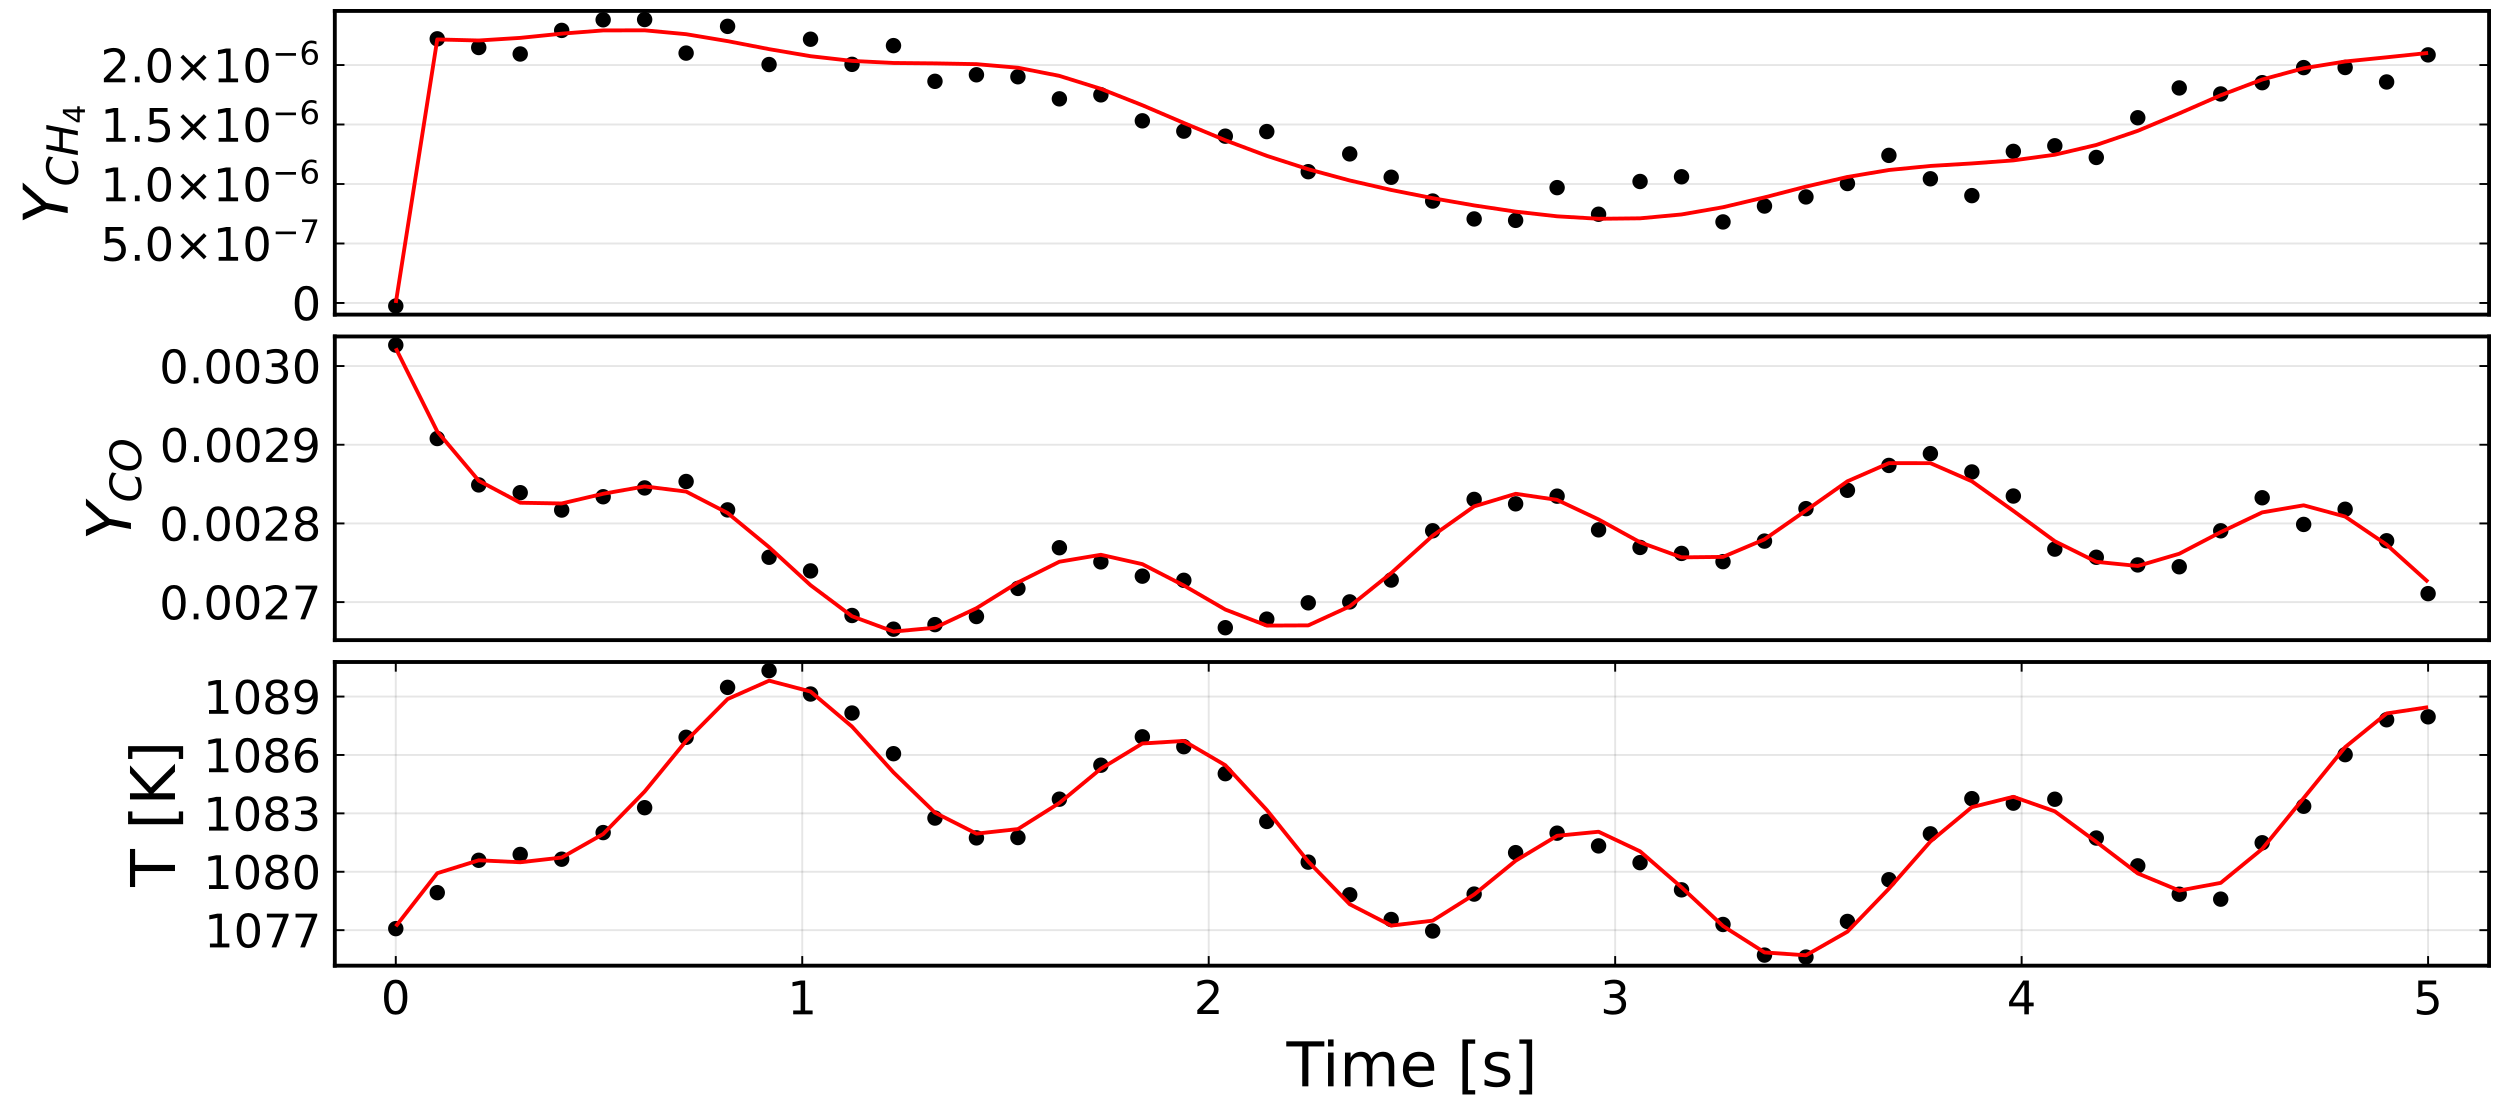 <?xml version="1.0" encoding="utf-8" standalone="no"?>
<!DOCTYPE svg PUBLIC "-//W3C//DTD SVG 1.1//EN"
  "http://www.w3.org/Graphics/SVG/1.1/DTD/svg11.dtd">
<!-- Created with matplotlib (https://matplotlib.org/) -->
<svg height="288pt" version="1.1" viewBox="0 0 648 288" width="648pt" xmlns="http://www.w3.org/2000/svg" xmlns:xlink="http://www.w3.org/1999/xlink">
 <defs>
  <style type="text/css">*{stroke-linecap:butt;stroke-linejoin:round;}</style>
 </defs>
 <g id="figure_1">
  <g id="patch_1">
   <path d="M 0 288 
L 648 288 
L 648 0 
L 0 0 
z
" style="fill:#ffffff;"/>
  </g>
  <g id="axes_1">
   <g id="patch_2">
    <path d="M 86.784 81.545 
L 645.165 81.545 
L 645.165 2.835 
L 86.784 2.835 
z
" style="fill:#ffffff;"/>
   </g>
   <g id="matplotlib.axis_1">
    <g id="xtick_1"/>
    <g id="xtick_2"/>
    <g id="xtick_3"/>
    <g id="xtick_4"/>
    <g id="xtick_5"/>
    <g id="xtick_6"/>
   </g>
   <g id="matplotlib.axis_2">
    <g id="ytick_1">
     <g id="line2d_1">
      <path clip-path="url(#pa6e5267a24)" d="M 86.784 78.524 
L 645.165 78.524 
" style="fill:none;stroke:#000000;stroke-linecap:square;stroke-opacity:0.1;stroke-width:0.5;"/>
     </g>
     <g id="line2d_2">
      <defs>
       <path d="M 0 0 
L 2.5 0 
" id="m3a8698d314" style="stroke:#000000;stroke-width:0.5;"/>
      </defs>
      <g>
       <use style="stroke:#000000;stroke-width:0.5;" x="86.784" xlink:href="#m3a8698d314" y="78.524"/>
      </g>
     </g>
     <g id="line2d_3">
      <defs>
       <path d="M 0 0 
L -2.5 0 
" id="m9a51f15587" style="stroke:#000000;stroke-width:0.5;"/>
      </defs>
      <g>
       <use style="stroke:#000000;stroke-width:0.5;" x="645.165" xlink:href="#m9a51f15587" y="78.524"/>
      </g>
     </g>
     <g id="text_1">
      <!-- $\mathregular{0}$ -->
      <g transform="translate(75.604 83.083)scale(0.12 -0.12)">
       <defs>
        <path d="M 31.781 66.406 
Q 24.172 66.406 20.328 58.906 
Q 16.5 51.422 16.5 36.375 
Q 16.5 21.391 20.328 13.891 
Q 24.172 6.391 31.781 6.391 
Q 39.453 6.391 43.281 13.891 
Q 47.125 21.391 47.125 36.375 
Q 47.125 51.422 43.281 58.906 
Q 39.453 66.406 31.781 66.406 
z
M 31.781 74.219 
Q 44.047 74.219 50.516 64.516 
Q 56.984 54.828 56.984 36.375 
Q 56.984 17.969 50.516 8.266 
Q 44.047 -1.422 31.781 -1.422 
Q 19.531 -1.422 13.062 8.266 
Q 6.594 17.969 6.594 36.375 
Q 6.594 54.828 13.062 64.516 
Q 19.531 74.219 31.781 74.219 
z
" id="DejaVuSans-48"/>
       </defs>
       <use transform="translate(0 0.781)" xlink:href="#DejaVuSans-48"/>
      </g>
     </g>
    </g>
    <g id="ytick_2">
     <g id="line2d_4">
      <path clip-path="url(#pa6e5267a24)" d="M 86.784 63.108 
L 645.165 63.108 
" style="fill:none;stroke:#000000;stroke-linecap:square;stroke-opacity:0.1;stroke-width:0.5;"/>
     </g>
     <g id="line2d_5">
      <g>
       <use style="stroke:#000000;stroke-width:0.5;" x="86.784" xlink:href="#m3a8698d314" y="63.108"/>
      </g>
     </g>
     <g id="line2d_6">
      <g>
       <use style="stroke:#000000;stroke-width:0.5;" x="645.165" xlink:href="#m9a51f15587" y="63.108"/>
      </g>
     </g>
     <g id="text_2">
      <!-- $\mathregular{5.0×10^{-7}}$ -->
      <g transform="translate(26.044 67.667)scale(0.12 -0.12)">
       <defs>
        <path d="M 10.797 72.906 
L 49.516 72.906 
L 49.516 64.594 
L 19.828 64.594 
L 19.828 46.734 
Q 21.969 47.469 24.109 47.828 
Q 26.266 48.188 28.422 48.188 
Q 40.625 48.188 47.75 41.5 
Q 54.891 34.812 54.891 23.391 
Q 54.891 11.625 47.562 5.094 
Q 40.234 -1.422 26.906 -1.422 
Q 22.312 -1.422 17.547 -0.641 
Q 12.797 0.141 7.719 1.703 
L 7.719 11.625 
Q 12.109 9.234 16.797 8.062 
Q 21.484 6.891 26.703 6.891 
Q 35.156 6.891 40.078 11.328 
Q 45.016 15.766 45.016 23.391 
Q 45.016 31 40.078 35.438 
Q 35.156 39.891 26.703 39.891 
Q 22.75 39.891 18.812 39.016 
Q 14.891 38.141 10.797 36.281 
z
" id="DejaVuSans-53"/>
        <path d="M 10.688 12.406 
L 21 12.406 
L 21 0 
L 10.688 0 
z
" id="DejaVuSans-46"/>
        <path d="M 70.125 53.719 
L 47.797 31.297 
L 70.125 8.984 
L 64.312 3.078 
L 41.891 25.484 
L 19.484 3.078 
L 13.719 8.984 
L 35.984 31.297 
L 13.719 53.719 
L 19.484 59.625 
L 41.891 37.203 
L 64.312 59.625 
z
" id="DejaVuSans-215"/>
        <path d="M 12.406 8.297 
L 28.516 8.297 
L 28.516 63.922 
L 10.984 60.406 
L 10.984 69.391 
L 28.422 72.906 
L 38.281 72.906 
L 38.281 8.297 
L 54.391 8.297 
L 54.391 0 
L 12.406 0 
z
" id="DejaVuSans-49"/>
        <path d="M 10.594 35.5 
L 73.188 35.5 
L 73.188 27.203 
L 10.594 27.203 
z
" id="DejaVuSans-8722"/>
        <path d="M 8.203 72.906 
L 55.078 72.906 
L 55.078 68.703 
L 28.609 0 
L 18.312 0 
L 43.219 64.594 
L 8.203 64.594 
z
" id="DejaVuSans-55"/>
       </defs>
       <use transform="translate(0 0.684)" xlink:href="#DejaVuSans-53"/>
       <use transform="translate(63.623 0.684)" xlink:href="#DejaVuSans-46"/>
       <use transform="translate(95.41 0.684)" xlink:href="#DejaVuSans-48"/>
       <use transform="translate(159.033 0.684)" xlink:href="#DejaVuSans-215"/>
       <use transform="translate(242.822 0.684)" xlink:href="#DejaVuSans-49"/>
       <use transform="translate(306.445 0.684)" xlink:href="#DejaVuSans-48"/>
       <use transform="translate(371.025 38.966)scale(0.7)" xlink:href="#DejaVuSans-8722"/>
       <use transform="translate(429.678 38.966)scale(0.7)" xlink:href="#DejaVuSans-55"/>
      </g>
     </g>
    </g>
    <g id="ytick_3">
     <g id="line2d_7">
      <path clip-path="url(#pa6e5267a24)" d="M 86.784 47.693 
L 645.165 47.693 
" style="fill:none;stroke:#000000;stroke-linecap:square;stroke-opacity:0.1;stroke-width:0.5;"/>
     </g>
     <g id="line2d_8">
      <g>
       <use style="stroke:#000000;stroke-width:0.5;" x="86.784" xlink:href="#m3a8698d314" y="47.693"/>
      </g>
     </g>
     <g id="line2d_9">
      <g>
       <use style="stroke:#000000;stroke-width:0.5;" x="645.165" xlink:href="#m9a51f15587" y="47.693"/>
      </g>
     </g>
     <g id="text_3">
      <!-- $\mathregular{1.0×10^{-6}}$ -->
      <g transform="translate(26.044 52.252)scale(0.12 -0.12)">
       <defs>
        <path d="M 33.016 40.375 
Q 26.375 40.375 22.484 35.828 
Q 18.609 31.297 18.609 23.391 
Q 18.609 15.531 22.484 10.953 
Q 26.375 6.391 33.016 6.391 
Q 39.656 6.391 43.531 10.953 
Q 47.406 15.531 47.406 23.391 
Q 47.406 31.297 43.531 35.828 
Q 39.656 40.375 33.016 40.375 
z
M 52.594 71.297 
L 52.594 62.312 
Q 48.875 64.062 45.094 64.984 
Q 41.312 65.922 37.594 65.922 
Q 27.828 65.922 22.672 59.328 
Q 17.531 52.734 16.797 39.406 
Q 19.672 43.656 24.016 45.922 
Q 28.375 48.188 33.594 48.188 
Q 44.578 48.188 50.953 41.516 
Q 57.328 34.859 57.328 23.391 
Q 57.328 12.156 50.688 5.359 
Q 44.047 -1.422 33.016 -1.422 
Q 20.359 -1.422 13.672 8.266 
Q 6.984 17.969 6.984 36.375 
Q 6.984 53.656 15.188 63.938 
Q 23.391 74.219 37.203 74.219 
Q 40.922 74.219 44.703 73.484 
Q 48.484 72.75 52.594 71.297 
z
" id="DejaVuSans-54"/>
       </defs>
       <use transform="translate(0 0.766)" xlink:href="#DejaVuSans-49"/>
       <use transform="translate(63.623 0.766)" xlink:href="#DejaVuSans-46"/>
       <use transform="translate(95.41 0.766)" xlink:href="#DejaVuSans-48"/>
       <use transform="translate(159.033 0.766)" xlink:href="#DejaVuSans-215"/>
       <use transform="translate(242.822 0.766)" xlink:href="#DejaVuSans-49"/>
       <use transform="translate(306.445 0.766)" xlink:href="#DejaVuSans-48"/>
       <use transform="translate(371.025 39.047)scale(0.7)" xlink:href="#DejaVuSans-8722"/>
       <use transform="translate(429.678 39.047)scale(0.7)" xlink:href="#DejaVuSans-54"/>
      </g>
     </g>
    </g>
    <g id="ytick_4">
     <g id="line2d_10">
      <path clip-path="url(#pa6e5267a24)" d="M 86.784 32.277 
L 645.165 32.277 
" style="fill:none;stroke:#000000;stroke-linecap:square;stroke-opacity:0.1;stroke-width:0.5;"/>
     </g>
     <g id="line2d_11">
      <g>
       <use style="stroke:#000000;stroke-width:0.5;" x="86.784" xlink:href="#m3a8698d314" y="32.277"/>
      </g>
     </g>
     <g id="line2d_12">
      <g>
       <use style="stroke:#000000;stroke-width:0.5;" x="645.165" xlink:href="#m9a51f15587" y="32.277"/>
      </g>
     </g>
     <g id="text_4">
      <!-- $\mathregular{1.5×10^{-6}}$ -->
      <g transform="translate(26.044 36.836)scale(0.12 -0.12)">
       <use transform="translate(0 0.766)" xlink:href="#DejaVuSans-49"/>
       <use transform="translate(63.623 0.766)" xlink:href="#DejaVuSans-46"/>
       <use transform="translate(95.41 0.766)" xlink:href="#DejaVuSans-53"/>
       <use transform="translate(159.033 0.766)" xlink:href="#DejaVuSans-215"/>
       <use transform="translate(242.822 0.766)" xlink:href="#DejaVuSans-49"/>
       <use transform="translate(306.445 0.766)" xlink:href="#DejaVuSans-48"/>
       <use transform="translate(371.025 39.047)scale(0.7)" xlink:href="#DejaVuSans-8722"/>
       <use transform="translate(429.678 39.047)scale(0.7)" xlink:href="#DejaVuSans-54"/>
      </g>
     </g>
    </g>
    <g id="ytick_5">
     <g id="line2d_13">
      <path clip-path="url(#pa6e5267a24)" d="M 86.784 16.862 
L 645.165 16.862 
" style="fill:none;stroke:#000000;stroke-linecap:square;stroke-opacity:0.1;stroke-width:0.5;"/>
     </g>
     <g id="line2d_14">
      <g>
       <use style="stroke:#000000;stroke-width:0.5;" x="86.784" xlink:href="#m3a8698d314" y="16.862"/>
      </g>
     </g>
     <g id="line2d_15">
      <g>
       <use style="stroke:#000000;stroke-width:0.5;" x="645.165" xlink:href="#m9a51f15587" y="16.862"/>
      </g>
     </g>
     <g id="text_5">
      <!-- $\mathregular{2.0×10^{-6}}$ -->
      <g transform="translate(26.044 21.421)scale(0.12 -0.12)">
       <defs>
        <path d="M 19.188 8.297 
L 53.609 8.297 
L 53.609 0 
L 7.328 0 
L 7.328 8.297 
Q 12.938 14.109 22.625 23.891 
Q 32.328 33.688 34.812 36.531 
Q 39.547 41.844 41.422 45.531 
Q 43.312 49.219 43.312 52.781 
Q 43.312 58.594 39.234 62.25 
Q 35.156 65.922 28.609 65.922 
Q 23.969 65.922 18.812 64.312 
Q 13.672 62.703 7.812 59.422 
L 7.812 69.391 
Q 13.766 71.781 18.938 73 
Q 24.125 74.219 28.422 74.219 
Q 39.75 74.219 46.484 68.547 
Q 53.219 62.891 53.219 53.422 
Q 53.219 48.922 51.531 44.891 
Q 49.859 40.875 45.406 35.406 
Q 44.188 33.984 37.641 27.219 
Q 31.109 20.453 19.188 8.297 
z
" id="DejaVuSans-50"/>
       </defs>
       <use transform="translate(0 0.766)" xlink:href="#DejaVuSans-50"/>
       <use transform="translate(63.623 0.766)" xlink:href="#DejaVuSans-46"/>
       <use transform="translate(95.41 0.766)" xlink:href="#DejaVuSans-48"/>
       <use transform="translate(159.033 0.766)" xlink:href="#DejaVuSans-215"/>
       <use transform="translate(242.822 0.766)" xlink:href="#DejaVuSans-49"/>
       <use transform="translate(306.445 0.766)" xlink:href="#DejaVuSans-48"/>
       <use transform="translate(371.025 39.047)scale(0.7)" xlink:href="#DejaVuSans-8722"/>
       <use transform="translate(429.678 39.047)scale(0.7)" xlink:href="#DejaVuSans-54"/>
      </g>
     </g>
    </g>
    <g id="text_6">
     <!-- $Y_{CH_4}$ -->
     <g transform="translate(17.564 58.11)rotate(-90)scale(0.16 -0.16)">
      <defs>
       <path d="M 6.297 72.906 
L 16.891 72.906 
L 30.516 42.922 
L 56.5 72.906 
L 67.578 72.906 
L 34.516 34.719 
L 27.781 0 
L 17.922 0 
L 24.609 34.719 
z
" id="DejaVuSans-Oblique-89"/>
       <path d="M 69.484 67.281 
L 67.484 56.891 
Q 62.797 61.625 57.547 63.922 
Q 52.297 66.219 46.188 66.219 
Q 37.844 66.219 31.516 62.203 
Q 25.203 58.203 20.609 50 
Q 17.672 44.734 16.125 38.844 
Q 14.594 32.953 14.594 27 
Q 14.594 17.047 19.75 11.812 
Q 24.906 6.594 34.719 6.594 
Q 41.5 6.594 47.75 8.766 
Q 54 10.938 59.906 15.281 
L 57.625 3.609 
Q 51.812 1.125 45.875 -0.141 
Q 39.938 -1.422 33.984 -1.422 
Q 19.969 -1.422 12.078 6.188 
Q 4.203 13.812 4.203 27.391 
Q 4.203 36.078 7.203 44.469 
Q 10.203 52.875 15.828 59.812 
Q 21.781 67.188 29.422 70.703 
Q 37.062 74.219 47.219 74.219 
Q 53.469 74.219 59.062 72.484 
Q 64.656 70.75 69.484 67.281 
z
" id="DejaVuSans-Oblique-67"/>
       <path d="M 16.891 72.906 
L 26.812 72.906 
L 21 43.016 
L 56.781 43.016 
L 62.594 72.906 
L 72.516 72.906 
L 58.297 0 
L 48.391 0 
L 55.172 34.719 
L 19.391 34.719 
L 12.594 0 
L 2.688 0 
z
" id="DejaVuSans-Oblique-72"/>
       <path d="M 37.797 64.312 
L 12.891 25.391 
L 37.797 25.391 
z
M 35.203 72.906 
L 47.609 72.906 
L 47.609 25.391 
L 58.016 25.391 
L 58.016 17.188 
L 47.609 17.188 
L 47.609 0 
L 37.797 0 
L 37.797 17.188 
L 4.891 17.188 
L 4.891 26.703 
z
" id="DejaVuSans-52"/>
      </defs>
      <use transform="translate(0 0.094)" xlink:href="#DejaVuSans-Oblique-89"/>
      <use transform="translate(61.084 -16.312)scale(0.7)" xlink:href="#DejaVuSans-Oblique-67"/>
      <use transform="translate(109.961 -16.312)scale(0.7)" xlink:href="#DejaVuSans-Oblique-72"/>
      <use transform="translate(162.598 -27.797)scale(0.49)" xlink:href="#DejaVuSans-52"/>
     </g>
    </g>
   </g>
   <g id="PathCollection_1">
    <defs>
     <path d="M 0 2 
C 0.53 2 1.039 1.789 1.414 1.414 
C 1.789 1.039 2 0.53 2 0 
C 2 -0.53 1.789 -1.039 1.414 -1.414 
C 1.039 -1.789 0.53 -2 0 -2 
C -0.53 -2 -1.039 -1.789 -1.414 -1.414 
C -1.789 -1.039 -2 -0.53 -2 0 
C -2 0.53 -1.789 1.039 -1.414 1.414 
C -1.039 1.789 -0.53 2 0 2 
z
" id="mb39a66b829"/>
    </defs>
    <g clip-path="url(#pa6e5267a24)">
     <use x="102.587" xlink:href="#mb39a66b829" y="79.318"/>
     <use x="113.337" xlink:href="#mb39a66b829" y="10.067"/>
     <use x="124.088" xlink:href="#mb39a66b829" y="12.313"/>
     <use x="134.838" xlink:href="#mb39a66b829" y="13.997"/>
     <use x="145.589" xlink:href="#mb39a66b829" y="7.881"/>
     <use x="156.339" xlink:href="#mb39a66b829" y="5.129"/>
     <use x="167.09" xlink:href="#mb39a66b829" y="5.062"/>
     <use x="177.841" xlink:href="#mb39a66b829" y="13.765"/>
     <use x="188.591" xlink:href="#mb39a66b829" y="6.831"/>
     <use x="199.342" xlink:href="#mb39a66b829" y="16.729"/>
     <use x="210.092" xlink:href="#mb39a66b829" y="10.167"/>
     <use x="220.843" xlink:href="#mb39a66b829" y="16.68"/>
     <use x="231.593" xlink:href="#mb39a66b829" y="11.827"/>
     <use x="242.344" xlink:href="#mb39a66b829" y="21.079"/>
     <use x="253.094" xlink:href="#mb39a66b829" y="19.386"/>
     <use x="263.845" xlink:href="#mb39a66b829" y="19.893"/>
     <use x="274.595" xlink:href="#mb39a66b829" y="25.621"/>
     <use x="285.346" xlink:href="#mb39a66b829" y="24.586"/>
     <use x="296.096" xlink:href="#mb39a66b829" y="31.317"/>
     <use x="306.847" xlink:href="#mb39a66b829" y="33.988"/>
     <use x="317.597" xlink:href="#mb39a66b829" y="35.294"/>
     <use x="328.348" xlink:href="#mb39a66b829" y="34.104"/>
     <use x="339.098" xlink:href="#mb39a66b829" y="44.502"/>
     <use x="349.849" xlink:href="#mb39a66b829" y="39.889"/>
     <use x="360.599" xlink:href="#mb39a66b829" y="45.942"/>
     <use x="371.35" xlink:href="#mb39a66b829" y="52.11"/>
     <use x="382.1" xlink:href="#mb39a66b829" y="56.75"/>
     <use x="392.851" xlink:href="#mb39a66b829" y="57.118"/>
     <use x="403.601" xlink:href="#mb39a66b829" y="48.633"/>
     <use x="414.352" xlink:href="#mb39a66b829" y="55.53"/>
     <use x="425.102" xlink:href="#mb39a66b829" y="47.042"/>
     <use x="435.853" xlink:href="#mb39a66b829" y="45.82"/>
     <use x="446.603" xlink:href="#mb39a66b829" y="57.523"/>
     <use x="457.354" xlink:href="#mb39a66b829" y="53.402"/>
     <use x="468.104" xlink:href="#mb39a66b829" y="51.043"/>
     <use x="478.855" xlink:href="#mb39a66b829" y="47.568"/>
     <use x="489.605" xlink:href="#mb39a66b829" y="40.274"/>
     <use x="500.356" xlink:href="#mb39a66b829" y="46.34"/>
     <use x="511.106" xlink:href="#mb39a66b829" y="50.703"/>
     <use x="521.857" xlink:href="#mb39a66b829" y="39.24"/>
     <use x="532.607" xlink:href="#mb39a66b829" y="37.786"/>
     <use x="543.358" xlink:href="#mb39a66b829" y="40.81"/>
     <use x="554.109" xlink:href="#mb39a66b829" y="30.52"/>
     <use x="564.859" xlink:href="#mb39a66b829" y="22.794"/>
     <use x="575.61" xlink:href="#mb39a66b829" y="24.354"/>
     <use x="586.36" xlink:href="#mb39a66b829" y="21.43"/>
     <use x="597.111" xlink:href="#mb39a66b829" y="17.522"/>
     <use x="607.861" xlink:href="#mb39a66b829" y="17.494"/>
     <use x="618.612" xlink:href="#mb39a66b829" y="21.249"/>
     <use x="629.362" xlink:href="#mb39a66b829" y="14.224"/>
    </g>
   </g>
   <g id="line2d_16">
    <path clip-path="url(#pa6e5267a24)" d="M 102.587 78.524 
L 113.337 10.223 
L 124.088 10.497 
L 134.838 9.819 
L 145.589 8.726 
L 156.339 7.883 
L 167.09 7.858 
L 177.841 8.862 
L 188.591 10.661 
L 199.342 12.74 
L 210.092 14.566 
L 220.843 15.784 
L 231.593 16.323 
L 242.344 16.429 
L 253.094 16.628 
L 263.845 17.555 
L 274.595 19.67 
L 285.346 23.027 
L 296.096 27.275 
L 306.847 31.878 
L 317.597 36.355 
L 328.348 40.394 
L 339.098 43.865 
L 349.849 46.781 
L 360.599 49.241 
L 371.35 51.37 
L 382.1 53.246 
L 392.851 54.854 
L 403.601 56.069 
L 414.352 56.709 
L 425.102 56.589 
L 435.853 55.588 
L 446.603 53.712 
L 457.354 51.163 
L 468.104 48.369 
L 478.855 45.868 
L 489.605 44.068 
L 500.356 43.013 
L 511.106 42.364 
L 521.857 41.575 
L 532.607 40.102 
L 543.358 37.575 
L 554.109 33.908 
L 564.859 29.395 
L 575.61 24.694 
L 586.36 20.609 
L 597.111 17.69 
L 607.861 15.94 
L 618.612 14.852 
L 629.362 13.722 
" style="fill:none;stroke:#ff0000;"/>
   </g>
   <g id="patch_3">
    <path d="M 86.784 81.545 
L 86.784 2.835 
" style="fill:none;stroke:#000000;stroke-linecap:square;stroke-linejoin:miter;"/>
   </g>
   <g id="patch_4">
    <path d="M 645.165 81.545 
L 645.165 2.835 
" style="fill:none;stroke:#000000;stroke-linecap:square;stroke-linejoin:miter;"/>
   </g>
   <g id="patch_5">
    <path d="M 86.784 81.545 
L 645.165 81.545 
" style="fill:none;stroke:#000000;stroke-linecap:square;stroke-linejoin:miter;"/>
   </g>
   <g id="patch_6">
    <path d="M 86.784 2.835 
L 645.165 2.835 
" style="fill:none;stroke:#000000;stroke-linecap:square;stroke-linejoin:miter;"/>
   </g>
  </g>
  <g id="axes_2">
   <g id="patch_7">
    <path d="M 86.784 165.925 
L 645.165 165.925 
L 645.165 87.215 
L 86.784 87.215 
z
" style="fill:#ffffff;"/>
   </g>
   <g id="matplotlib.axis_3">
    <g id="xtick_7"/>
    <g id="xtick_8"/>
    <g id="xtick_9"/>
    <g id="xtick_10"/>
    <g id="xtick_11"/>
    <g id="xtick_12"/>
   </g>
   <g id="matplotlib.axis_4">
    <g id="ytick_6">
     <g id="line2d_17">
      <path clip-path="url(#p0821aeb971)" d="M 86.784 156.072 
L 645.165 156.072 
" style="fill:none;stroke:#000000;stroke-linecap:square;stroke-opacity:0.1;stroke-width:0.5;"/>
     </g>
     <g id="line2d_18">
      <g>
       <use style="stroke:#000000;stroke-width:0.5;" x="86.784" xlink:href="#m3a8698d314" y="156.072"/>
      </g>
     </g>
     <g id="line2d_19">
      <g>
       <use style="stroke:#000000;stroke-width:0.5;" x="645.165" xlink:href="#m9a51f15587" y="156.072"/>
      </g>
     </g>
     <g id="text_7">
      <!-- $\mathregular{0.0027}$ -->
      <g transform="translate(41.284 160.631)scale(0.12 -0.12)">
       <use transform="translate(0 0.781)" xlink:href="#DejaVuSans-48"/>
       <use transform="translate(63.623 0.781)" xlink:href="#DejaVuSans-46"/>
       <use transform="translate(95.41 0.781)" xlink:href="#DejaVuSans-48"/>
       <use transform="translate(159.033 0.781)" xlink:href="#DejaVuSans-48"/>
       <use transform="translate(222.656 0.781)" xlink:href="#DejaVuSans-50"/>
       <use transform="translate(286.279 0.781)" xlink:href="#DejaVuSans-55"/>
      </g>
     </g>
    </g>
    <g id="ytick_7">
     <g id="line2d_20">
      <path clip-path="url(#p0821aeb971)" d="M 86.784 135.674 
L 645.165 135.674 
" style="fill:none;stroke:#000000;stroke-linecap:square;stroke-opacity:0.1;stroke-width:0.5;"/>
     </g>
     <g id="line2d_21">
      <g>
       <use style="stroke:#000000;stroke-width:0.5;" x="86.784" xlink:href="#m3a8698d314" y="135.674"/>
      </g>
     </g>
     <g id="line2d_22">
      <g>
       <use style="stroke:#000000;stroke-width:0.5;" x="645.165" xlink:href="#m9a51f15587" y="135.674"/>
      </g>
     </g>
     <g id="text_8">
      <!-- $\mathregular{0.0028}$ -->
      <g transform="translate(41.284 140.233)scale(0.12 -0.12)">
       <defs>
        <path d="M 31.781 34.625 
Q 24.75 34.625 20.719 30.859 
Q 16.703 27.094 16.703 20.516 
Q 16.703 13.922 20.719 10.156 
Q 24.75 6.391 31.781 6.391 
Q 38.812 6.391 42.859 10.172 
Q 46.922 13.969 46.922 20.516 
Q 46.922 27.094 42.891 30.859 
Q 38.875 34.625 31.781 34.625 
z
M 21.922 38.812 
Q 15.578 40.375 12.031 44.719 
Q 8.5 49.078 8.5 55.328 
Q 8.5 64.062 14.719 69.141 
Q 20.953 74.219 31.781 74.219 
Q 42.672 74.219 48.875 69.141 
Q 55.078 64.062 55.078 55.328 
Q 55.078 49.078 51.531 44.719 
Q 48 40.375 41.703 38.812 
Q 48.828 37.156 52.797 32.312 
Q 56.781 27.484 56.781 20.516 
Q 56.781 9.906 50.312 4.234 
Q 43.844 -1.422 31.781 -1.422 
Q 19.734 -1.422 13.25 4.234 
Q 6.781 9.906 6.781 20.516 
Q 6.781 27.484 10.781 32.312 
Q 14.797 37.156 21.922 38.812 
z
M 18.312 54.391 
Q 18.312 48.734 21.844 45.562 
Q 25.391 42.391 31.781 42.391 
Q 38.141 42.391 41.719 45.562 
Q 45.312 48.734 45.312 54.391 
Q 45.312 60.062 41.719 63.234 
Q 38.141 66.406 31.781 66.406 
Q 25.391 66.406 21.844 63.234 
Q 18.312 60.062 18.312 54.391 
z
" id="DejaVuSans-56"/>
       </defs>
       <use transform="translate(0 0.781)" xlink:href="#DejaVuSans-48"/>
       <use transform="translate(63.623 0.781)" xlink:href="#DejaVuSans-46"/>
       <use transform="translate(95.41 0.781)" xlink:href="#DejaVuSans-48"/>
       <use transform="translate(159.033 0.781)" xlink:href="#DejaVuSans-48"/>
       <use transform="translate(222.656 0.781)" xlink:href="#DejaVuSans-50"/>
       <use transform="translate(286.279 0.781)" xlink:href="#DejaVuSans-56"/>
      </g>
     </g>
    </g>
    <g id="ytick_8">
     <g id="line2d_23">
      <path clip-path="url(#p0821aeb971)" d="M 86.784 115.275 
L 645.165 115.275 
" style="fill:none;stroke:#000000;stroke-linecap:square;stroke-opacity:0.1;stroke-width:0.5;"/>
     </g>
     <g id="line2d_24">
      <g>
       <use style="stroke:#000000;stroke-width:0.5;" x="86.784" xlink:href="#m3a8698d314" y="115.275"/>
      </g>
     </g>
     <g id="line2d_25">
      <g>
       <use style="stroke:#000000;stroke-width:0.5;" x="645.165" xlink:href="#m9a51f15587" y="115.275"/>
      </g>
     </g>
     <g id="text_9">
      <!-- $\mathregular{0.0029}$ -->
      <g transform="translate(41.404 119.834)scale(0.12 -0.12)">
       <defs>
        <path d="M 10.984 1.516 
L 10.984 10.5 
Q 14.703 8.734 18.5 7.812 
Q 22.312 6.891 25.984 6.891 
Q 35.75 6.891 40.891 13.453 
Q 46.047 20.016 46.781 33.406 
Q 43.953 29.203 39.594 26.953 
Q 35.25 24.703 29.984 24.703 
Q 19.047 24.703 12.672 31.312 
Q 6.297 37.938 6.297 49.422 
Q 6.297 60.641 12.938 67.422 
Q 19.578 74.219 30.609 74.219 
Q 43.266 74.219 49.922 64.516 
Q 56.594 54.828 56.594 36.375 
Q 56.594 19.141 48.406 8.859 
Q 40.234 -1.422 26.422 -1.422 
Q 22.703 -1.422 18.891 -0.688 
Q 15.094 0.047 10.984 1.516 
z
M 30.609 32.422 
Q 37.25 32.422 41.125 36.953 
Q 45.016 41.5 45.016 49.422 
Q 45.016 57.281 41.125 61.844 
Q 37.25 66.406 30.609 66.406 
Q 23.969 66.406 20.094 61.844 
Q 16.219 57.281 16.219 49.422 
Q 16.219 41.5 20.094 36.953 
Q 23.969 32.422 30.609 32.422 
z
" id="DejaVuSans-57"/>
       </defs>
       <use transform="translate(0 0.781)" xlink:href="#DejaVuSans-48"/>
       <use transform="translate(63.623 0.781)" xlink:href="#DejaVuSans-46"/>
       <use transform="translate(95.41 0.781)" xlink:href="#DejaVuSans-48"/>
       <use transform="translate(159.033 0.781)" xlink:href="#DejaVuSans-48"/>
       <use transform="translate(222.656 0.781)" xlink:href="#DejaVuSans-50"/>
       <use transform="translate(284.529 0.781)" xlink:href="#DejaVuSans-57"/>
      </g>
     </g>
    </g>
    <g id="ytick_9">
     <g id="line2d_26">
      <path clip-path="url(#p0821aeb971)" d="M 86.784 94.877 
L 645.165 94.877 
" style="fill:none;stroke:#000000;stroke-linecap:square;stroke-opacity:0.1;stroke-width:0.5;"/>
     </g>
     <g id="line2d_27">
      <g>
       <use style="stroke:#000000;stroke-width:0.5;" x="86.784" xlink:href="#m3a8698d314" y="94.877"/>
      </g>
     </g>
     <g id="line2d_28">
      <g>
       <use style="stroke:#000000;stroke-width:0.5;" x="645.165" xlink:href="#m9a51f15587" y="94.877"/>
      </g>
     </g>
     <g id="text_10">
      <!-- $\mathregular{0.0030}$ -->
      <g transform="translate(41.284 99.436)scale(0.12 -0.12)">
       <defs>
        <path d="M 40.578 39.312 
Q 47.656 37.797 51.625 33 
Q 55.609 28.219 55.609 21.188 
Q 55.609 10.406 48.188 4.484 
Q 40.766 -1.422 27.094 -1.422 
Q 22.516 -1.422 17.656 -0.516 
Q 12.797 0.391 7.625 2.203 
L 7.625 11.719 
Q 11.719 9.328 16.594 8.109 
Q 21.484 6.891 26.812 6.891 
Q 36.078 6.891 40.938 10.547 
Q 45.797 14.203 45.797 21.188 
Q 45.797 27.641 41.281 31.266 
Q 36.766 34.906 28.719 34.906 
L 20.219 34.906 
L 20.219 43.016 
L 29.109 43.016 
Q 36.375 43.016 40.234 45.922 
Q 44.094 48.828 44.094 54.297 
Q 44.094 59.906 40.109 62.906 
Q 36.141 65.922 28.719 65.922 
Q 24.656 65.922 20.016 65.031 
Q 15.375 64.156 9.812 62.312 
L 9.812 71.094 
Q 15.438 72.656 20.344 73.438 
Q 25.25 74.219 29.594 74.219 
Q 40.828 74.219 47.359 69.109 
Q 53.906 64.016 53.906 55.328 
Q 53.906 49.266 50.438 45.094 
Q 46.969 40.922 40.578 39.312 
z
" id="DejaVuSans-51"/>
       </defs>
       <use transform="translate(0 0.781)" xlink:href="#DejaVuSans-48"/>
       <use transform="translate(63.623 0.781)" xlink:href="#DejaVuSans-46"/>
       <use transform="translate(95.41 0.781)" xlink:href="#DejaVuSans-48"/>
       <use transform="translate(159.033 0.781)" xlink:href="#DejaVuSans-48"/>
       <use transform="translate(222.656 0.781)" xlink:href="#DejaVuSans-51"/>
       <use transform="translate(286.279 0.781)" xlink:href="#DejaVuSans-48"/>
      </g>
     </g>
    </g>
    <g id="text_11">
     <!-- $Y_{CO}$ -->
     <g transform="translate(33.956 140.01)rotate(-90)scale(0.16 -0.16)">
      <defs>
       <path d="M 45.609 66.219 
Q 37.5 66.219 31.297 62.281 
Q 25.094 58.344 20.516 50.297 
Q 17.578 45.172 16.031 39.406 
Q 14.5 33.641 14.5 27.781 
Q 14.5 17.625 19.359 12.109 
Q 24.219 6.594 33.109 6.594 
Q 41.109 6.594 47.375 10.562 
Q 53.656 14.547 58.109 22.406 
Q 61.078 27.688 62.641 33.469 
Q 64.203 39.266 64.203 45.016 
Q 64.203 55.125 59.312 60.672 
Q 54.438 66.219 45.609 66.219 
z
M 32.812 -1.422 
Q 19.391 -1.422 11.688 6.531 
Q 4 14.5 4 28.328 
Q 4 36.234 7 44.484 
Q 10.016 52.734 15.281 59.188 
Q 21.484 66.75 29.094 70.484 
Q 36.719 74.219 45.906 74.219 
Q 59.281 74.219 66.984 66.328 
Q 74.703 58.453 74.703 44.828 
Q 74.703 36.422 71.766 28.312 
Q 68.844 20.219 63.375 13.625 
Q 57.125 6 49.578 2.281 
Q 42.047 -1.422 32.812 -1.422 
z
" id="DejaVuSans-Oblique-79"/>
      </defs>
      <use transform="translate(0 0.094)" xlink:href="#DejaVuSans-Oblique-89"/>
      <use transform="translate(61.084 -16.312)scale(0.7)" xlink:href="#DejaVuSans-Oblique-67"/>
      <use transform="translate(109.961 -16.312)scale(0.7)" xlink:href="#DejaVuSans-Oblique-79"/>
     </g>
    </g>
   </g>
   <g id="PathCollection_2">
    <g clip-path="url(#p0821aeb971)">
     <use x="102.587" xlink:href="#mb39a66b829" y="89.442"/>
     <use x="113.337" xlink:href="#mb39a66b829" y="113.665"/>
     <use x="124.088" xlink:href="#mb39a66b829" y="125.689"/>
     <use x="134.838" xlink:href="#mb39a66b829" y="127.707"/>
     <use x="145.589" xlink:href="#mb39a66b829" y="132.206"/>
     <use x="156.339" xlink:href="#mb39a66b829" y="128.756"/>
     <use x="167.09" xlink:href="#mb39a66b829" y="126.471"/>
     <use x="177.841" xlink:href="#mb39a66b829" y="124.805"/>
     <use x="188.591" xlink:href="#mb39a66b829" y="132.164"/>
     <use x="199.342" xlink:href="#mb39a66b829" y="144.44"/>
     <use x="210.092" xlink:href="#mb39a66b829" y="147.984"/>
     <use x="220.843" xlink:href="#mb39a66b829" y="159.534"/>
     <use x="231.593" xlink:href="#mb39a66b829" y="163.082"/>
     <use x="242.344" xlink:href="#mb39a66b829" y="161.898"/>
     <use x="253.094" xlink:href="#mb39a66b829" y="159.801"/>
     <use x="263.845" xlink:href="#mb39a66b829" y="152.517"/>
     <use x="274.595" xlink:href="#mb39a66b829" y="141.97"/>
     <use x="285.346" xlink:href="#mb39a66b829" y="145.644"/>
     <use x="296.096" xlink:href="#mb39a66b829" y="149.337"/>
     <use x="306.847" xlink:href="#mb39a66b829" y="150.418"/>
     <use x="317.597" xlink:href="#mb39a66b829" y="162.701"/>
     <use x="328.348" xlink:href="#mb39a66b829" y="160.48"/>
     <use x="339.098" xlink:href="#mb39a66b829" y="156.25"/>
     <use x="349.849" xlink:href="#mb39a66b829" y="156.01"/>
     <use x="360.599" xlink:href="#mb39a66b829" y="150.35"/>
     <use x="371.35" xlink:href="#mb39a66b829" y="137.575"/>
     <use x="382.1" xlink:href="#mb39a66b829" y="129.448"/>
     <use x="392.851" xlink:href="#mb39a66b829" y="130.592"/>
     <use x="403.601" xlink:href="#mb39a66b829" y="128.604"/>
     <use x="414.352" xlink:href="#mb39a66b829" y="137.336"/>
     <use x="425.102" xlink:href="#mb39a66b829" y="141.896"/>
     <use x="435.853" xlink:href="#mb39a66b829" y="143.447"/>
     <use x="446.603" xlink:href="#mb39a66b829" y="145.581"/>
     <use x="457.354" xlink:href="#mb39a66b829" y="140.252"/>
     <use x="468.104" xlink:href="#mb39a66b829" y="131.841"/>
     <use x="478.855" xlink:href="#mb39a66b829" y="127.083"/>
     <use x="489.605" xlink:href="#mb39a66b829" y="120.64"/>
     <use x="500.356" xlink:href="#mb39a66b829" y="117.58"/>
     <use x="511.106" xlink:href="#mb39a66b829" y="122.335"/>
     <use x="521.857" xlink:href="#mb39a66b829" y="128.572"/>
     <use x="532.607" xlink:href="#mb39a66b829" y="142.33"/>
     <use x="543.358" xlink:href="#mb39a66b829" y="144.443"/>
     <use x="554.109" xlink:href="#mb39a66b829" y="146.426"/>
     <use x="564.859" xlink:href="#mb39a66b829" y="146.905"/>
     <use x="575.61" xlink:href="#mb39a66b829" y="137.582"/>
     <use x="586.36" xlink:href="#mb39a66b829" y="129.02"/>
     <use x="597.111" xlink:href="#mb39a66b829" y="135.933"/>
     <use x="607.861" xlink:href="#mb39a66b829" y="131.999"/>
     <use x="618.612" xlink:href="#mb39a66b829" y="140.169"/>
     <use x="629.362" xlink:href="#mb39a66b829" y="153.871"/>
    </g>
   </g>
   <g id="line2d_29">
    <path clip-path="url(#p0821aeb971)" d="M 102.587 90.272 
L 113.337 111.843 
L 124.088 124.591 
L 134.838 130.31 
L 145.589 130.501 
L 156.339 127.981 
L 167.09 126.079 
L 177.841 127.418 
L 188.591 132.967 
L 199.342 141.824 
L 210.092 151.682 
L 220.843 159.731 
L 231.593 163.698 
L 242.344 162.703 
L 253.094 157.653 
L 263.845 150.965 
L 274.595 145.597 
L 285.346 143.8 
L 296.096 146.227 
L 306.847 151.759 
L 317.597 157.993 
L 328.348 162.151 
L 339.098 162.098 
L 349.849 157.169 
L 360.599 148.532 
L 371.35 138.852 
L 382.1 131.253 
L 392.851 127.992 
L 403.601 129.574 
L 414.352 134.636 
L 425.102 140.556 
L 435.853 144.469 
L 446.603 144.347 
L 457.354 139.8 
L 468.104 132.321 
L 478.855 124.746 
L 489.605 120.049 
L 500.356 120.053 
L 511.106 124.752 
L 521.857 132.412 
L 532.607 140.285 
L 543.358 145.622 
L 554.109 146.704 
L 564.859 143.534 
L 575.61 137.925 
L 586.36 132.811 
L 597.111 130.979 
L 607.861 133.895 
L 618.612 141.182 
L 629.362 150.853 
" style="fill:none;stroke:#ff0000;"/>
   </g>
   <g id="patch_8">
    <path d="M 86.784 165.925 
L 86.784 87.215 
" style="fill:none;stroke:#000000;stroke-linecap:square;stroke-linejoin:miter;"/>
   </g>
   <g id="patch_9">
    <path d="M 645.165 165.925 
L 645.165 87.215 
" style="fill:none;stroke:#000000;stroke-linecap:square;stroke-linejoin:miter;"/>
   </g>
   <g id="patch_10">
    <path d="M 86.784 165.925 
L 645.165 165.925 
" style="fill:none;stroke:#000000;stroke-linecap:square;stroke-linejoin:miter;"/>
   </g>
   <g id="patch_11">
    <path d="M 86.784 87.215 
L 645.165 87.215 
" style="fill:none;stroke:#000000;stroke-linecap:square;stroke-linejoin:miter;"/>
   </g>
  </g>
  <g id="axes_3">
   <g id="patch_12">
    <path d="M 86.784 250.305 
L 645.165 250.305 
L 645.165 171.595 
L 86.784 171.595 
z
" style="fill:#ffffff;"/>
   </g>
   <g id="matplotlib.axis_5">
    <g id="xtick_13">
     <g id="line2d_30">
      <path clip-path="url(#p43cf437ffb)" d="M 102.587 250.305 
L 102.587 171.595 
" style="fill:none;stroke:#000000;stroke-linecap:square;stroke-opacity:0.1;stroke-width:0.5;"/>
     </g>
     <g id="line2d_31">
      <defs>
       <path d="M 0 0 
L 0 -2.5 
" id="m97795cd770" style="stroke:#000000;stroke-width:0.5;"/>
      </defs>
      <g>
       <use style="stroke:#000000;stroke-width:0.5;" x="102.587" xlink:href="#m97795cd770" y="250.305"/>
      </g>
     </g>
     <g id="line2d_32">
      <defs>
       <path d="M 0 0 
L 0 2.5 
" id="mfc8a78be1d" style="stroke:#000000;stroke-width:0.5;"/>
      </defs>
      <g>
       <use style="stroke:#000000;stroke-width:0.5;" x="102.587" xlink:href="#mfc8a78be1d" y="171.595"/>
      </g>
     </g>
     <g id="text_12">
      <!-- $\mathregular{0}$ -->
      <g transform="translate(98.747 262.923)scale(0.12 -0.12)">
       <use transform="translate(0 0.781)" xlink:href="#DejaVuSans-48"/>
      </g>
     </g>
    </g>
    <g id="xtick_14">
     <g id="line2d_33">
      <path clip-path="url(#p43cf437ffb)" d="M 207.942 250.305 
L 207.942 171.595 
" style="fill:none;stroke:#000000;stroke-linecap:square;stroke-opacity:0.1;stroke-width:0.5;"/>
     </g>
     <g id="line2d_34">
      <g>
       <use style="stroke:#000000;stroke-width:0.5;" x="207.942" xlink:href="#m97795cd770" y="250.305"/>
      </g>
     </g>
     <g id="line2d_35">
      <g>
       <use style="stroke:#000000;stroke-width:0.5;" x="207.942" xlink:href="#mfc8a78be1d" y="171.595"/>
      </g>
     </g>
     <g id="text_13">
      <!-- $\mathregular{1}$ -->
      <g transform="translate(204.102 262.923)scale(0.12 -0.12)">
       <use transform="translate(0 0.094)" xlink:href="#DejaVuSans-49"/>
      </g>
     </g>
    </g>
    <g id="xtick_15">
     <g id="line2d_36">
      <path clip-path="url(#p43cf437ffb)" d="M 313.297 250.305 
L 313.297 171.595 
" style="fill:none;stroke:#000000;stroke-linecap:square;stroke-opacity:0.1;stroke-width:0.5;"/>
     </g>
     <g id="line2d_37">
      <g>
       <use style="stroke:#000000;stroke-width:0.5;" x="313.297" xlink:href="#m97795cd770" y="250.305"/>
      </g>
     </g>
     <g id="line2d_38">
      <g>
       <use style="stroke:#000000;stroke-width:0.5;" x="313.297" xlink:href="#mfc8a78be1d" y="171.595"/>
      </g>
     </g>
     <g id="text_14">
      <!-- $\mathregular{2}$ -->
      <g transform="translate(309.457 262.923)scale(0.12 -0.12)">
       <use transform="translate(0 0.781)" xlink:href="#DejaVuSans-50"/>
      </g>
     </g>
    </g>
    <g id="xtick_16">
     <g id="line2d_39">
      <path clip-path="url(#p43cf437ffb)" d="M 418.652 250.305 
L 418.652 171.595 
" style="fill:none;stroke:#000000;stroke-linecap:square;stroke-opacity:0.1;stroke-width:0.5;"/>
     </g>
     <g id="line2d_40">
      <g>
       <use style="stroke:#000000;stroke-width:0.5;" x="418.652" xlink:href="#m97795cd770" y="250.305"/>
      </g>
     </g>
     <g id="line2d_41">
      <g>
       <use style="stroke:#000000;stroke-width:0.5;" x="418.652" xlink:href="#mfc8a78be1d" y="171.595"/>
      </g>
     </g>
     <g id="text_15">
      <!-- $\mathregular{3}$ -->
      <g transform="translate(414.812 262.923)scale(0.12 -0.12)">
       <use transform="translate(0 0.781)" xlink:href="#DejaVuSans-51"/>
      </g>
     </g>
    </g>
    <g id="xtick_17">
     <g id="line2d_42">
      <path clip-path="url(#p43cf437ffb)" d="M 524.007 250.305 
L 524.007 171.595 
" style="fill:none;stroke:#000000;stroke-linecap:square;stroke-opacity:0.1;stroke-width:0.5;"/>
     </g>
     <g id="line2d_43">
      <g>
       <use style="stroke:#000000;stroke-width:0.5;" x="524.007" xlink:href="#m97795cd770" y="250.305"/>
      </g>
     </g>
     <g id="line2d_44">
      <g>
       <use style="stroke:#000000;stroke-width:0.5;" x="524.007" xlink:href="#mfc8a78be1d" y="171.595"/>
      </g>
     </g>
     <g id="text_16">
      <!-- $\mathregular{4}$ -->
      <g transform="translate(520.167 262.923)scale(0.12 -0.12)">
       <use transform="translate(0 0.094)" xlink:href="#DejaVuSans-52"/>
      </g>
     </g>
    </g>
    <g id="xtick_18">
     <g id="line2d_45">
      <path clip-path="url(#p43cf437ffb)" d="M 629.362 250.305 
L 629.362 171.595 
" style="fill:none;stroke:#000000;stroke-linecap:square;stroke-opacity:0.1;stroke-width:0.5;"/>
     </g>
     <g id="line2d_46">
      <g>
       <use style="stroke:#000000;stroke-width:0.5;" x="629.362" xlink:href="#m97795cd770" y="250.305"/>
      </g>
     </g>
     <g id="line2d_47">
      <g>
       <use style="stroke:#000000;stroke-width:0.5;" x="629.362" xlink:href="#mfc8a78be1d" y="171.595"/>
      </g>
     </g>
     <g id="text_17">
      <!-- $\mathregular{5}$ -->
      <g transform="translate(625.522 262.923)scale(0.12 -0.12)">
       <use transform="translate(0 0.094)" xlink:href="#DejaVuSans-53"/>
      </g>
     </g>
    </g>
    <g id="text_18">
     <!-- Time [s] -->
     <g transform="translate(333.448 281.577)scale(0.16 -0.16)">
      <defs>
       <path d="M -0.297 72.906 
L 61.375 72.906 
L 61.375 64.594 
L 35.5 64.594 
L 35.5 0 
L 25.594 0 
L 25.594 64.594 
L -0.297 64.594 
z
" id="DejaVuSans-84"/>
       <path d="M 9.422 54.688 
L 18.406 54.688 
L 18.406 0 
L 9.422 0 
z
M 9.422 75.984 
L 18.406 75.984 
L 18.406 64.594 
L 9.422 64.594 
z
" id="DejaVuSans-105"/>
       <path d="M 52 44.188 
Q 55.375 50.25 60.062 53.125 
Q 64.75 56 71.094 56 
Q 79.641 56 84.281 50.016 
Q 88.922 44.047 88.922 33.016 
L 88.922 0 
L 79.891 0 
L 79.891 32.719 
Q 79.891 40.578 77.094 44.375 
Q 74.312 48.188 68.609 48.188 
Q 61.625 48.188 57.562 43.547 
Q 53.516 38.922 53.516 30.906 
L 53.516 0 
L 44.484 0 
L 44.484 32.719 
Q 44.484 40.625 41.703 44.406 
Q 38.922 48.188 33.109 48.188 
Q 26.219 48.188 22.156 43.531 
Q 18.109 38.875 18.109 30.906 
L 18.109 0 
L 9.078 0 
L 9.078 54.688 
L 18.109 54.688 
L 18.109 46.188 
Q 21.188 51.219 25.484 53.609 
Q 29.781 56 35.688 56 
Q 41.656 56 45.828 52.969 
Q 50 49.953 52 44.188 
z
" id="DejaVuSans-109"/>
       <path d="M 56.203 29.594 
L 56.203 25.203 
L 14.891 25.203 
Q 15.484 15.922 20.484 11.062 
Q 25.484 6.203 34.422 6.203 
Q 39.594 6.203 44.453 7.469 
Q 49.312 8.734 54.109 11.281 
L 54.109 2.781 
Q 49.266 0.734 44.188 -0.344 
Q 39.109 -1.422 33.891 -1.422 
Q 20.797 -1.422 13.156 6.188 
Q 5.516 13.812 5.516 26.812 
Q 5.516 40.234 12.766 48.109 
Q 20.016 56 32.328 56 
Q 43.359 56 49.781 48.891 
Q 56.203 41.797 56.203 29.594 
z
M 47.219 32.234 
Q 47.125 39.594 43.094 43.984 
Q 39.062 48.391 32.422 48.391 
Q 24.906 48.391 20.391 44.141 
Q 15.875 39.891 15.188 32.172 
z
" id="DejaVuSans-101"/>
       <path id="DejaVuSans-32"/>
       <path d="M 8.594 75.984 
L 29.297 75.984 
L 29.297 69 
L 17.578 69 
L 17.578 -6.203 
L 29.297 -6.203 
L 29.297 -13.188 
L 8.594 -13.188 
z
" id="DejaVuSans-91"/>
       <path d="M 44.281 53.078 
L 44.281 44.578 
Q 40.484 46.531 36.375 47.5 
Q 32.281 48.484 27.875 48.484 
Q 21.188 48.484 17.844 46.438 
Q 14.5 44.391 14.5 40.281 
Q 14.5 37.156 16.891 35.375 
Q 19.281 33.594 26.516 31.984 
L 29.594 31.297 
Q 39.156 29.25 43.188 25.516 
Q 47.219 21.781 47.219 15.094 
Q 47.219 7.469 41.188 3.016 
Q 35.156 -1.422 24.609 -1.422 
Q 20.219 -1.422 15.453 -0.562 
Q 10.688 0.297 5.422 2 
L 5.422 11.281 
Q 10.406 8.688 15.234 7.391 
Q 20.062 6.109 24.812 6.109 
Q 31.156 6.109 34.562 8.281 
Q 37.984 10.453 37.984 14.406 
Q 37.984 18.062 35.516 20.016 
Q 33.062 21.969 24.703 23.781 
L 21.578 24.516 
Q 13.234 26.266 9.516 29.906 
Q 5.812 33.547 5.812 39.891 
Q 5.812 47.609 11.281 51.797 
Q 16.75 56 26.812 56 
Q 31.781 56 36.172 55.266 
Q 40.578 54.547 44.281 53.078 
z
" id="DejaVuSans-115"/>
       <path d="M 30.422 75.984 
L 30.422 -13.188 
L 9.719 -13.188 
L 9.719 -6.203 
L 21.391 -6.203 
L 21.391 69 
L 9.719 69 
L 9.719 75.984 
z
" id="DejaVuSans-93"/>
      </defs>
      <use xlink:href="#DejaVuSans-84"/>
      <use x="57.959" xlink:href="#DejaVuSans-105"/>
      <use x="85.742" xlink:href="#DejaVuSans-109"/>
      <use x="183.154" xlink:href="#DejaVuSans-101"/>
      <use x="244.678" xlink:href="#DejaVuSans-32"/>
      <use x="276.465" xlink:href="#DejaVuSans-91"/>
      <use x="315.479" xlink:href="#DejaVuSans-115"/>
      <use x="367.578" xlink:href="#DejaVuSans-93"/>
     </g>
    </g>
   </g>
   <g id="matplotlib.axis_6">
    <g id="ytick_10">
     <g id="line2d_48">
      <path clip-path="url(#p43cf437ffb)" d="M 86.784 241.099 
L 645.165 241.099 
" style="fill:none;stroke:#000000;stroke-linecap:square;stroke-opacity:0.1;stroke-width:0.5;"/>
     </g>
     <g id="line2d_49">
      <g>
       <use style="stroke:#000000;stroke-width:0.5;" x="86.784" xlink:href="#m3a8698d314" y="241.099"/>
      </g>
     </g>
     <g id="line2d_50">
      <g>
       <use style="stroke:#000000;stroke-width:0.5;" x="645.165" xlink:href="#m9a51f15587" y="241.099"/>
      </g>
     </g>
     <g id="text_19">
      <!-- $\mathregular{1077}$ -->
      <g transform="translate(52.924 245.658)scale(0.12 -0.12)">
       <use transform="translate(0 0.781)" xlink:href="#DejaVuSans-49"/>
       <use transform="translate(63.623 0.781)" xlink:href="#DejaVuSans-48"/>
       <use transform="translate(127.246 0.781)" xlink:href="#DejaVuSans-55"/>
       <use transform="translate(189.119 0.781)" xlink:href="#DejaVuSans-55"/>
      </g>
     </g>
    </g>
    <g id="ytick_11">
     <g id="line2d_51">
      <path clip-path="url(#p43cf437ffb)" d="M 86.784 225.963 
L 645.165 225.963 
" style="fill:none;stroke:#000000;stroke-linecap:square;stroke-opacity:0.1;stroke-width:0.5;"/>
     </g>
     <g id="line2d_52">
      <g>
       <use style="stroke:#000000;stroke-width:0.5;" x="86.784" xlink:href="#m3a8698d314" y="225.963"/>
      </g>
     </g>
     <g id="line2d_53">
      <g>
       <use style="stroke:#000000;stroke-width:0.5;" x="645.165" xlink:href="#m9a51f15587" y="225.963"/>
      </g>
     </g>
     <g id="text_20">
      <!-- $\mathregular{1080}$ -->
      <g transform="translate(52.684 230.522)scale(0.12 -0.12)">
       <use transform="translate(0 0.781)" xlink:href="#DejaVuSans-49"/>
       <use transform="translate(63.623 0.781)" xlink:href="#DejaVuSans-48"/>
       <use transform="translate(127.246 0.781)" xlink:href="#DejaVuSans-56"/>
       <use transform="translate(190.869 0.781)" xlink:href="#DejaVuSans-48"/>
      </g>
     </g>
    </g>
    <g id="ytick_12">
     <g id="line2d_54">
      <path clip-path="url(#p43cf437ffb)" d="M 86.784 210.826 
L 645.165 210.826 
" style="fill:none;stroke:#000000;stroke-linecap:square;stroke-opacity:0.1;stroke-width:0.5;"/>
     </g>
     <g id="line2d_55">
      <g>
       <use style="stroke:#000000;stroke-width:0.5;" x="86.784" xlink:href="#m3a8698d314" y="210.826"/>
      </g>
     </g>
     <g id="line2d_56">
      <g>
       <use style="stroke:#000000;stroke-width:0.5;" x="645.165" xlink:href="#m9a51f15587" y="210.826"/>
      </g>
     </g>
     <g id="text_21">
      <!-- $\mathregular{1083}$ -->
      <g transform="translate(52.684 215.385)scale(0.12 -0.12)">
       <use transform="translate(0 0.781)" xlink:href="#DejaVuSans-49"/>
       <use transform="translate(63.623 0.781)" xlink:href="#DejaVuSans-48"/>
       <use transform="translate(127.246 0.781)" xlink:href="#DejaVuSans-56"/>
       <use transform="translate(190.869 0.781)" xlink:href="#DejaVuSans-51"/>
      </g>
     </g>
    </g>
    <g id="ytick_13">
     <g id="line2d_57">
      <path clip-path="url(#p43cf437ffb)" d="M 86.784 195.69 
L 645.165 195.69 
" style="fill:none;stroke:#000000;stroke-linecap:square;stroke-opacity:0.1;stroke-width:0.5;"/>
     </g>
     <g id="line2d_58">
      <g>
       <use style="stroke:#000000;stroke-width:0.5;" x="86.784" xlink:href="#m3a8698d314" y="195.69"/>
      </g>
     </g>
     <g id="line2d_59">
      <g>
       <use style="stroke:#000000;stroke-width:0.5;" x="645.165" xlink:href="#m9a51f15587" y="195.69"/>
      </g>
     </g>
     <g id="text_22">
      <!-- $\mathregular{1086}$ -->
      <g transform="translate(52.684 200.249)scale(0.12 -0.12)">
       <use transform="translate(0 0.781)" xlink:href="#DejaVuSans-49"/>
       <use transform="translate(63.623 0.781)" xlink:href="#DejaVuSans-48"/>
       <use transform="translate(127.246 0.781)" xlink:href="#DejaVuSans-56"/>
       <use transform="translate(190.869 0.781)" xlink:href="#DejaVuSans-54"/>
      </g>
     </g>
    </g>
    <g id="ytick_14">
     <g id="line2d_60">
      <path clip-path="url(#p43cf437ffb)" d="M 86.784 180.554 
L 645.165 180.554 
" style="fill:none;stroke:#000000;stroke-linecap:square;stroke-opacity:0.1;stroke-width:0.5;"/>
     </g>
     <g id="line2d_61">
      <g>
       <use style="stroke:#000000;stroke-width:0.5;" x="86.784" xlink:href="#m3a8698d314" y="180.554"/>
      </g>
     </g>
     <g id="line2d_62">
      <g>
       <use style="stroke:#000000;stroke-width:0.5;" x="645.165" xlink:href="#m9a51f15587" y="180.554"/>
      </g>
     </g>
     <g id="text_23">
      <!-- $\mathregular{1089}$ -->
      <g transform="translate(52.684 185.113)scale(0.12 -0.12)">
       <use transform="translate(0 0.781)" xlink:href="#DejaVuSans-49"/>
       <use transform="translate(63.623 0.781)" xlink:href="#DejaVuSans-48"/>
       <use transform="translate(127.246 0.781)" xlink:href="#DejaVuSans-56"/>
       <use transform="translate(190.869 0.781)" xlink:href="#DejaVuSans-57"/>
      </g>
     </g>
    </g>
    <g id="text_24">
     <!-- T [K] -->
     <g transform="translate(45.356 229.868)rotate(-90)scale(0.16 -0.16)">
      <defs>
       <path d="M 9.812 72.906 
L 19.672 72.906 
L 19.672 42.094 
L 52.391 72.906 
L 65.094 72.906 
L 28.906 38.922 
L 67.672 0 
L 54.688 0 
L 19.672 35.109 
L 19.672 0 
L 9.812 0 
z
" id="DejaVuSans-75"/>
      </defs>
      <use xlink:href="#DejaVuSans-84"/>
      <use x="61.084" xlink:href="#DejaVuSans-32"/>
      <use x="92.871" xlink:href="#DejaVuSans-91"/>
      <use x="131.885" xlink:href="#DejaVuSans-75"/>
      <use x="197.461" xlink:href="#DejaVuSans-93"/>
     </g>
    </g>
   </g>
   <g id="PathCollection_3">
    <g clip-path="url(#p43cf437ffb)">
     <use x="102.587" xlink:href="#mb39a66b829" y="240.701"/>
     <use x="113.337" xlink:href="#mb39a66b829" y="231.376"/>
     <use x="124.088" xlink:href="#mb39a66b829" y="222.987"/>
     <use x="134.838" xlink:href="#mb39a66b829" y="221.48"/>
     <use x="145.589" xlink:href="#mb39a66b829" y="222.707"/>
     <use x="156.339" xlink:href="#mb39a66b829" y="215.806"/>
     <use x="167.09" xlink:href="#mb39a66b829" y="209.352"/>
     <use x="177.841" xlink:href="#mb39a66b829" y="191.107"/>
     <use x="188.591" xlink:href="#mb39a66b829" y="178.165"/>
     <use x="199.342" xlink:href="#mb39a66b829" y="173.822"/>
     <use x="210.092" xlink:href="#mb39a66b829" y="179.89"/>
     <use x="220.843" xlink:href="#mb39a66b829" y="184.819"/>
     <use x="231.593" xlink:href="#mb39a66b829" y="195.359"/>
     <use x="242.344" xlink:href="#mb39a66b829" y="212.04"/>
     <use x="253.094" xlink:href="#mb39a66b829" y="217.178"/>
     <use x="263.845" xlink:href="#mb39a66b829" y="217.092"/>
     <use x="274.595" xlink:href="#mb39a66b829" y="207.147"/>
     <use x="285.346" xlink:href="#mb39a66b829" y="198.34"/>
     <use x="296.096" xlink:href="#mb39a66b829" y="190.987"/>
     <use x="306.847" xlink:href="#mb39a66b829" y="193.543"/>
     <use x="317.597" xlink:href="#mb39a66b829" y="200.535"/>
     <use x="328.348" xlink:href="#mb39a66b829" y="212.922"/>
     <use x="339.098" xlink:href="#mb39a66b829" y="223.461"/>
     <use x="349.849" xlink:href="#mb39a66b829" y="231.927"/>
     <use x="360.599" xlink:href="#mb39a66b829" y="238.333"/>
     <use x="371.35" xlink:href="#mb39a66b829" y="241.313"/>
     <use x="382.1" xlink:href="#mb39a66b829" y="231.746"/>
     <use x="392.851" xlink:href="#mb39a66b829" y="221.005"/>
     <use x="403.601" xlink:href="#mb39a66b829" y="215.958"/>
     <use x="414.352" xlink:href="#mb39a66b829" y="219.257"/>
     <use x="425.102" xlink:href="#mb39a66b829" y="223.597"/>
     <use x="435.853" xlink:href="#mb39a66b829" y="230.646"/>
     <use x="446.603" xlink:href="#mb39a66b829" y="239.624"/>
     <use x="457.354" xlink:href="#mb39a66b829" y="247.559"/>
     <use x="468.104" xlink:href="#mb39a66b829" y="248.078"/>
     <use x="478.855" xlink:href="#mb39a66b829" y="238.842"/>
     <use x="489.605" xlink:href="#mb39a66b829" y="228.015"/>
     <use x="500.356" xlink:href="#mb39a66b829" y="216.13"/>
     <use x="511.106" xlink:href="#mb39a66b829" y="207.013"/>
     <use x="521.857" xlink:href="#mb39a66b829" y="208.175"/>
     <use x="532.607" xlink:href="#mb39a66b829" y="207.161"/>
     <use x="543.358" xlink:href="#mb39a66b829" y="217.221"/>
     <use x="554.109" xlink:href="#mb39a66b829" y="224.431"/>
     <use x="564.859" xlink:href="#mb39a66b829" y="231.782"/>
     <use x="575.61" xlink:href="#mb39a66b829" y="233.058"/>
     <use x="586.36" xlink:href="#mb39a66b829" y="218.444"/>
     <use x="597.111" xlink:href="#mb39a66b829" y="208.98"/>
     <use x="607.861" xlink:href="#mb39a66b829" y="195.607"/>
     <use x="618.612" xlink:href="#mb39a66b829" y="186.563"/>
     <use x="629.362" xlink:href="#mb39a66b829" y="185.797"/>
    </g>
   </g>
   <g id="line2d_63">
    <path clip-path="url(#p43cf437ffb)" d="M 102.587 240.109 
L 113.337 226.332 
L 124.088 222.986 
L 134.838 223.495 
L 145.589 222.274 
L 156.339 216.184 
L 167.09 205.165 
L 177.841 192.048 
L 188.591 181.198 
L 199.342 176.43 
L 210.092 179.251 
L 220.843 188.333 
L 231.593 200.21 
L 242.344 210.644 
L 253.094 216.079 
L 263.845 214.896 
L 274.595 208.133 
L 285.346 199.246 
L 296.096 192.71 
L 306.847 192.05 
L 317.597 198.343 
L 328.348 209.946 
L 339.098 223.32 
L 349.849 234.389 
L 360.599 239.913 
L 371.35 238.632 
L 382.1 231.859 
L 392.851 223.103 
L 403.601 216.634 
L 414.352 215.587 
L 425.102 220.661 
L 435.853 229.991 
L 446.603 240.027 
L 457.354 246.869 
L 468.104 247.614 
L 478.855 241.486 
L 489.605 230.343 
L 500.356 218.123 
L 511.106 209.216 
L 521.857 206.527 
L 532.607 210.303 
L 543.358 218.213 
L 554.109 226.389 
L 564.859 230.838 
L 575.61 228.84 
L 586.36 220.046 
L 597.111 206.863 
L 607.861 193.659 
L 618.612 184.924 
L 629.362 183.299 
" style="fill:none;stroke:#ff0000;"/>
   </g>
   <g id="patch_13">
    <path d="M 86.784 250.305 
L 86.784 171.595 
" style="fill:none;stroke:#000000;stroke-linecap:square;stroke-linejoin:miter;"/>
   </g>
   <g id="patch_14">
    <path d="M 645.165 250.305 
L 645.165 171.595 
" style="fill:none;stroke:#000000;stroke-linecap:square;stroke-linejoin:miter;"/>
   </g>
   <g id="patch_15">
    <path d="M 86.784 250.305 
L 645.165 250.305 
" style="fill:none;stroke:#000000;stroke-linecap:square;stroke-linejoin:miter;"/>
   </g>
   <g id="patch_16">
    <path d="M 86.784 171.595 
L 645.165 171.595 
" style="fill:none;stroke:#000000;stroke-linecap:square;stroke-linejoin:miter;"/>
   </g>
  </g>
 </g>
 <defs>
  <clipPath id="pa6e5267a24">
   <rect height="78.711" width="558.382" x="86.784" y="2.835"/>
  </clipPath>
  <clipPath id="p0821aeb971">
   <rect height="78.711" width="558.382" x="86.784" y="87.215"/>
  </clipPath>
  <clipPath id="p43cf437ffb">
   <rect height="78.711" width="558.382" x="86.784" y="171.595"/>
  </clipPath>
 </defs>
</svg>
